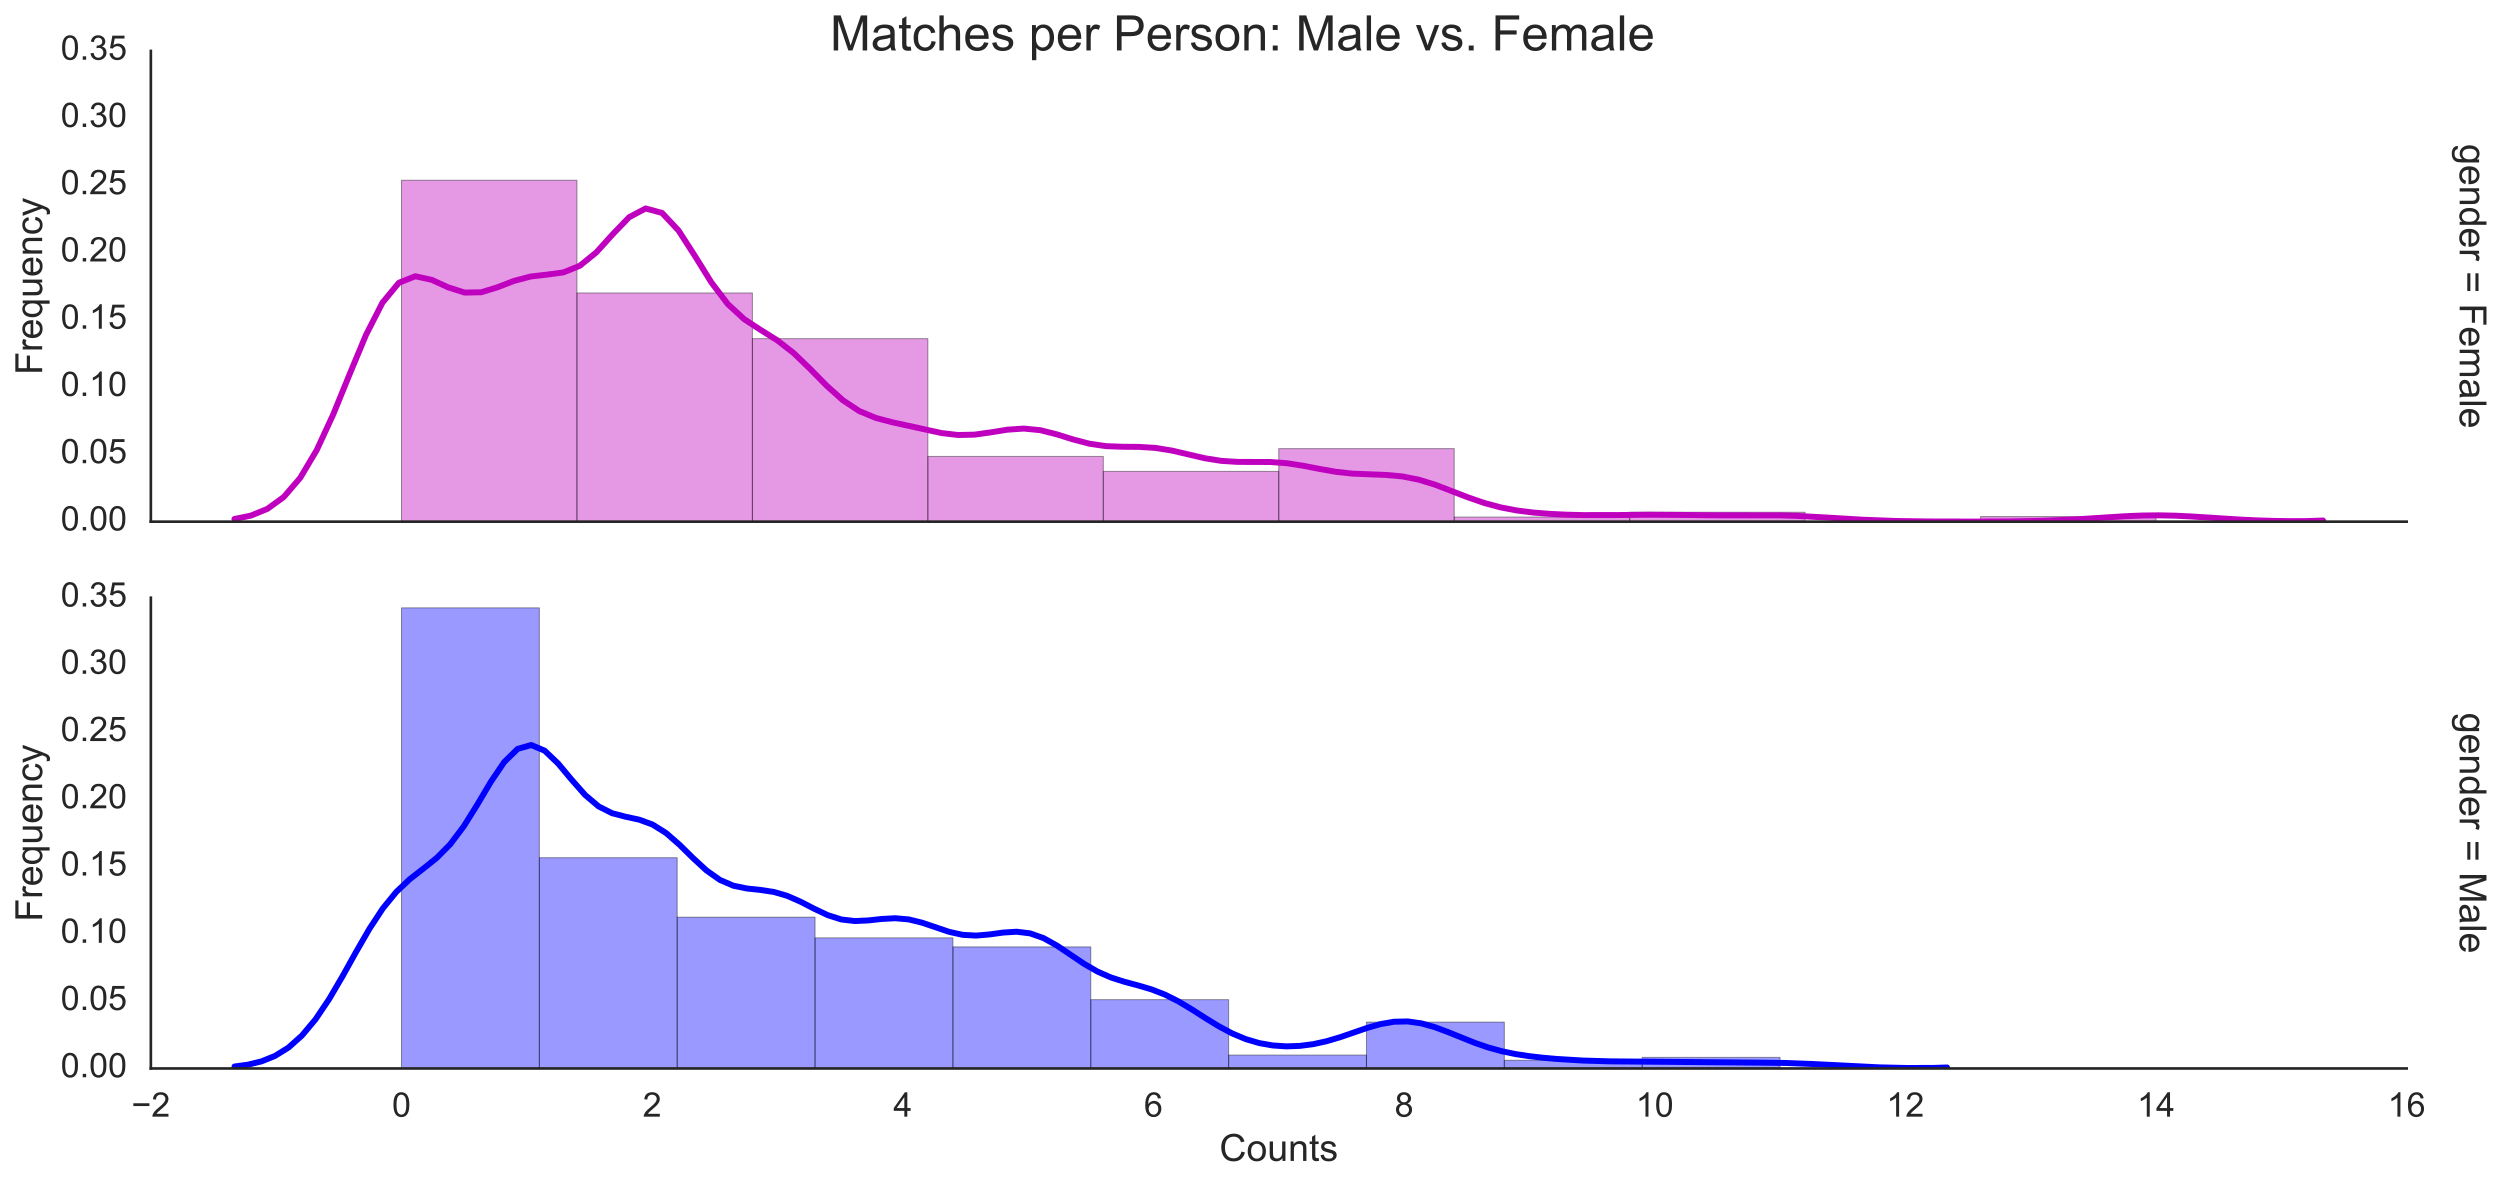 <?xml version="1.0" encoding="utf-8" standalone="no"?>
<!DOCTYPE svg PUBLIC "-//W3C//DTD SVG 1.1//EN"
  "http://www.w3.org/Graphics/SVG/1.1/DTD/svg11.dtd">
<!-- Created with matplotlib (http://matplotlib.org/) -->
<svg height="555pt" version="1.1" viewBox="0 0 1174 555" width="1174pt" xmlns="http://www.w3.org/2000/svg" xmlns:xlink="http://www.w3.org/1999/xlink">
 <defs>
  <style type="text/css">
*{stroke-linecap:butt;stroke-linejoin:round;stroke-miterlimit:100000;}
  </style>
 </defs>
 <g id="figure_1">
  <g id="patch_1">
   <path d="M 0 555.872 
L 1174.856 555.872 
L 1174.856 0 
L 0 0 
z
" style="fill:#ffffff;"/>
  </g>
  <g id="axes_1">
   <g id="patch_2">
    <path d="M 70.84 244.962 
L 1130.168 244.962 
L 1130.168 23.916 
L 70.84 23.916 
z
" style="fill:#ffffff;"/>
   </g>
   <g id="matplotlib.axis_1">
    <g id="xtick_1">
     <g id="line2d_1">
      <defs>
       <path d="M 0 0 
L 0 0 
" id="m8842cb2dd2" style="stroke:#262626;stroke-width:1.6;"/>
      </defs>
      <g>
       <use style="fill:#262626;stroke:#262626;stroke-width:1.6;" x="70.84" xlink:href="#m8842cb2dd2" y="244.962"/>
      </g>
     </g>
    </g>
    <g id="xtick_2">
     <g id="line2d_2">
      <g>
       <use style="fill:#262626;stroke:#262626;stroke-width:1.6;" x="188.543" xlink:href="#m8842cb2dd2" y="244.962"/>
      </g>
     </g>
    </g>
    <g id="xtick_3">
     <g id="line2d_3">
      <g>
       <use style="fill:#262626;stroke:#262626;stroke-width:1.6;" x="306.246" xlink:href="#m8842cb2dd2" y="244.962"/>
      </g>
     </g>
    </g>
    <g id="xtick_4">
     <g id="line2d_4">
      <g>
       <use style="fill:#262626;stroke:#262626;stroke-width:1.6;" x="423.949" xlink:href="#m8842cb2dd2" y="244.962"/>
      </g>
     </g>
    </g>
    <g id="xtick_5">
     <g id="line2d_5">
      <g>
       <use style="fill:#262626;stroke:#262626;stroke-width:1.6;" x="541.652" xlink:href="#m8842cb2dd2" y="244.962"/>
      </g>
     </g>
    </g>
    <g id="xtick_6">
     <g id="line2d_6">
      <g>
       <use style="fill:#262626;stroke:#262626;stroke-width:1.6;" x="659.355" xlink:href="#m8842cb2dd2" y="244.962"/>
      </g>
     </g>
    </g>
    <g id="xtick_7">
     <g id="line2d_7">
      <g>
       <use style="fill:#262626;stroke:#262626;stroke-width:1.6;" x="777.058" xlink:href="#m8842cb2dd2" y="244.962"/>
      </g>
     </g>
    </g>
    <g id="xtick_8">
     <g id="line2d_8">
      <g>
       <use style="fill:#262626;stroke:#262626;stroke-width:1.6;" x="894.761" xlink:href="#m8842cb2dd2" y="244.962"/>
      </g>
     </g>
    </g>
    <g id="xtick_9">
     <g id="line2d_9">
      <g>
       <use style="fill:#262626;stroke:#262626;stroke-width:1.6;" x="1012.464" xlink:href="#m8842cb2dd2" y="244.962"/>
      </g>
     </g>
    </g>
    <g id="xtick_10">
     <g id="line2d_10">
      <g>
       <use style="fill:#262626;stroke:#262626;stroke-width:1.6;" x="1130.168" xlink:href="#m8842cb2dd2" y="244.962"/>
      </g>
     </g>
    </g>
   </g>
   <g id="matplotlib.axis_2">
    <g id="ytick_1">
     <g id="line2d_11">
      <g>
       <use style="fill:#262626;stroke:#262626;stroke-width:1.6;" x="70.84" xlink:href="#m8842cb2dd2" y="244.962"/>
      </g>
     </g>
     <g id="text_1">
      <!-- 0.00 -->
      <defs>
       <path d="M 9.078 0 
L 9.078 10.016 
L 19.094 10.016 
L 19.094 0 
z
" id="ArialMT-2e"/>
       <path d="M 4.156 35.297 
Q 4.156 48 6.766 55.734 
Q 9.375 63.484 14.516 67.672 
Q 19.672 71.875 27.484 71.875 
Q 33.25 71.875 37.594 69.547 
Q 41.938 67.234 44.766 62.859 
Q 47.609 58.5 49.219 52.219 
Q 50.828 45.953 50.828 35.297 
Q 50.828 22.703 48.234 14.969 
Q 45.656 7.234 40.5 3 
Q 35.359 -1.219 27.484 -1.219 
Q 17.141 -1.219 11.234 6.203 
Q 4.156 15.141 4.156 35.297 
M 13.188 35.297 
Q 13.188 17.672 17.312 11.828 
Q 21.438 6 27.484 6 
Q 33.547 6 37.672 11.859 
Q 41.797 17.719 41.797 35.297 
Q 41.797 52.984 37.672 58.781 
Q 33.547 64.594 27.391 64.594 
Q 21.344 64.594 17.719 59.469 
Q 13.188 52.938 13.188 35.297 
" id="ArialMT-30"/>
      </defs>
      <g style="fill:#262626;" transform="translate(28.502 249.098)scale(0.16 -0.16)">
       <use xlink:href="#ArialMT-30"/>
       <use x="55.615" xlink:href="#ArialMT-2e"/>
       <use x="83.398" xlink:href="#ArialMT-30"/>
       <use x="139.014" xlink:href="#ArialMT-30"/>
      </g>
     </g>
    </g>
    <g id="ytick_2">
     <g id="line2d_12">
      <g>
       <use style="fill:#262626;stroke:#262626;stroke-width:1.6;" x="70.84" xlink:href="#m8842cb2dd2" y="213.384"/>
      </g>
     </g>
     <g id="text_2">
      <!-- 0.05 -->
      <defs>
       <path d="M 4.156 18.75 
L 13.375 19.531 
Q 14.406 12.797 18.141 9.391 
Q 21.875 6 27.156 6 
Q 33.5 6 37.891 10.781 
Q 42.281 15.578 42.281 23.484 
Q 42.281 31 38.062 35.344 
Q 33.844 39.703 27 39.703 
Q 22.75 39.703 19.328 37.766 
Q 15.922 35.844 13.969 32.766 
L 5.719 33.844 
L 12.641 70.609 
L 48.25 70.609 
L 48.25 62.203 
L 19.672 62.203 
L 15.828 42.969 
Q 22.266 47.469 29.344 47.469 
Q 38.719 47.469 45.156 40.969 
Q 51.609 34.469 51.609 24.266 
Q 51.609 14.547 45.953 7.469 
Q 39.062 -1.219 27.156 -1.219 
Q 17.391 -1.219 11.203 4.25 
Q 5.031 9.719 4.156 18.75 
" id="ArialMT-35"/>
      </defs>
      <g style="fill:#262626;" transform="translate(28.502 217.52)scale(0.16 -0.16)">
       <use xlink:href="#ArialMT-30"/>
       <use x="55.615" xlink:href="#ArialMT-2e"/>
       <use x="83.398" xlink:href="#ArialMT-30"/>
       <use x="139.014" xlink:href="#ArialMT-35"/>
      </g>
     </g>
    </g>
    <g id="ytick_3">
     <g id="line2d_13">
      <g>
       <use style="fill:#262626;stroke:#262626;stroke-width:1.6;" x="70.84" xlink:href="#m8842cb2dd2" y="181.806"/>
      </g>
     </g>
     <g id="text_3">
      <!-- 0.10 -->
      <defs>
       <path d="M 37.25 0 
L 28.469 0 
L 28.469 56 
Q 25.297 52.984 20.141 49.953 
Q 14.984 46.922 10.891 45.406 
L 10.891 53.906 
Q 18.266 57.375 23.781 62.297 
Q 29.297 67.234 31.594 71.875 
L 37.25 71.875 
z
" id="ArialMT-31"/>
      </defs>
      <g style="fill:#262626;" transform="translate(28.502 185.942)scale(0.16 -0.16)">
       <use xlink:href="#ArialMT-30"/>
       <use x="55.615" xlink:href="#ArialMT-2e"/>
       <use x="83.398" xlink:href="#ArialMT-31"/>
       <use x="139.014" xlink:href="#ArialMT-30"/>
      </g>
     </g>
    </g>
    <g id="ytick_4">
     <g id="line2d_14">
      <g>
       <use style="fill:#262626;stroke:#262626;stroke-width:1.6;" x="70.84" xlink:href="#m8842cb2dd2" y="150.228"/>
      </g>
     </g>
     <g id="text_4">
      <!-- 0.15 -->
      <g style="fill:#262626;" transform="translate(28.502 154.364)scale(0.16 -0.16)">
       <use xlink:href="#ArialMT-30"/>
       <use x="55.615" xlink:href="#ArialMT-2e"/>
       <use x="83.398" xlink:href="#ArialMT-31"/>
       <use x="139.014" xlink:href="#ArialMT-35"/>
      </g>
     </g>
    </g>
    <g id="ytick_5">
     <g id="line2d_15">
      <g>
       <use style="fill:#262626;stroke:#262626;stroke-width:1.6;" x="70.84" xlink:href="#m8842cb2dd2" y="118.65"/>
      </g>
     </g>
     <g id="text_5">
      <!-- 0.20 -->
      <defs>
       <path d="M 50.344 8.453 
L 50.344 0 
L 3.031 0 
Q 2.938 3.172 4.047 6.109 
Q 5.859 10.938 9.828 15.625 
Q 13.812 20.312 21.344 26.469 
Q 33.016 36.031 37.109 41.625 
Q 41.219 47.219 41.219 52.203 
Q 41.219 57.422 37.469 61 
Q 33.734 64.594 27.734 64.594 
Q 21.391 64.594 17.578 60.781 
Q 13.766 56.984 13.719 50.25 
L 4.688 51.172 
Q 5.609 61.281 11.656 66.578 
Q 17.719 71.875 27.938 71.875 
Q 38.234 71.875 44.234 66.156 
Q 50.25 60.453 50.25 52 
Q 50.25 47.703 48.484 43.547 
Q 46.734 39.406 42.656 34.812 
Q 38.578 30.219 29.109 22.219 
Q 21.188 15.578 18.938 13.203 
Q 16.703 10.844 15.234 8.453 
z
" id="ArialMT-32"/>
      </defs>
      <g style="fill:#262626;" transform="translate(28.502 122.786)scale(0.16 -0.16)">
       <use xlink:href="#ArialMT-30"/>
       <use x="55.615" xlink:href="#ArialMT-2e"/>
       <use x="83.398" xlink:href="#ArialMT-32"/>
       <use x="139.014" xlink:href="#ArialMT-30"/>
      </g>
     </g>
    </g>
    <g id="ytick_6">
     <g id="line2d_16">
      <g>
       <use style="fill:#262626;stroke:#262626;stroke-width:1.6;" x="70.84" xlink:href="#m8842cb2dd2" y="87.072"/>
      </g>
     </g>
     <g id="text_6">
      <!-- 0.25 -->
      <g style="fill:#262626;" transform="translate(28.502 91.208)scale(0.16 -0.16)">
       <use xlink:href="#ArialMT-30"/>
       <use x="55.615" xlink:href="#ArialMT-2e"/>
       <use x="83.398" xlink:href="#ArialMT-32"/>
       <use x="139.014" xlink:href="#ArialMT-35"/>
      </g>
     </g>
    </g>
    <g id="ytick_7">
     <g id="line2d_17">
      <g>
       <use style="fill:#262626;stroke:#262626;stroke-width:1.6;" x="70.84" xlink:href="#m8842cb2dd2" y="55.494"/>
      </g>
     </g>
     <g id="text_7">
      <!-- 0.30 -->
      <defs>
       <path d="M 4.203 18.891 
L 12.984 20.062 
Q 14.5 12.594 18.141 9.297 
Q 21.781 6 27 6 
Q 33.203 6 37.469 10.297 
Q 41.75 14.594 41.75 20.953 
Q 41.75 27 37.797 30.922 
Q 33.844 34.859 27.734 34.859 
Q 25.25 34.859 21.531 33.891 
L 22.516 41.609 
Q 23.391 41.5 23.922 41.5 
Q 29.547 41.5 34.031 44.422 
Q 38.531 47.359 38.531 53.469 
Q 38.531 58.297 35.25 61.469 
Q 31.984 64.656 26.812 64.656 
Q 21.688 64.656 18.266 61.422 
Q 14.844 58.203 13.875 51.766 
L 5.078 53.328 
Q 6.688 62.156 12.391 67.016 
Q 18.109 71.875 26.609 71.875 
Q 32.469 71.875 37.391 69.359 
Q 42.328 66.844 44.938 62.5 
Q 47.562 58.156 47.562 53.266 
Q 47.562 48.641 45.062 44.828 
Q 42.578 41.016 37.703 38.766 
Q 44.047 37.312 47.562 32.688 
Q 51.078 28.078 51.078 21.141 
Q 51.078 11.766 44.234 5.25 
Q 37.406 -1.266 26.953 -1.266 
Q 17.531 -1.266 11.297 4.344 
Q 5.078 9.969 4.203 18.891 
" id="ArialMT-33"/>
      </defs>
      <g style="fill:#262626;" transform="translate(28.502 59.63)scale(0.16 -0.16)">
       <use xlink:href="#ArialMT-30"/>
       <use x="55.615" xlink:href="#ArialMT-2e"/>
       <use x="83.398" xlink:href="#ArialMT-33"/>
       <use x="139.014" xlink:href="#ArialMT-30"/>
      </g>
     </g>
    </g>
    <g id="ytick_8">
     <g id="line2d_18">
      <g>
       <use style="fill:#262626;stroke:#262626;stroke-width:1.6;" x="70.84" xlink:href="#m8842cb2dd2" y="23.916"/>
      </g>
     </g>
     <g id="text_8">
      <!-- 0.35 -->
      <g style="fill:#262626;" transform="translate(28.502 28.052)scale(0.16 -0.16)">
       <use xlink:href="#ArialMT-30"/>
       <use x="55.615" xlink:href="#ArialMT-2e"/>
       <use x="83.398" xlink:href="#ArialMT-33"/>
       <use x="139.014" xlink:href="#ArialMT-35"/>
      </g>
     </g>
    </g>
    <g id="text_9">
     <!-- Frequency -->
     <defs>
      <path d="M 40.578 0 
L 40.578 7.625 
Q 34.516 -1.172 24.125 -1.172 
Q 19.531 -1.172 15.547 0.578 
Q 11.578 2.344 9.641 5 
Q 7.719 7.672 6.938 11.531 
Q 6.391 14.109 6.391 19.734 
L 6.391 51.859 
L 15.188 51.859 
L 15.188 23.094 
Q 15.188 16.219 15.719 13.812 
Q 16.547 10.359 19.234 8.375 
Q 21.922 6.391 25.875 6.391 
Q 29.828 6.391 33.297 8.422 
Q 36.766 10.453 38.203 13.938 
Q 39.656 17.438 39.656 24.078 
L 39.656 51.859 
L 48.438 51.859 
L 48.438 0 
z
" id="ArialMT-75"/>
      <path d="M 39.656 -19.875 
L 39.656 5.516 
Q 37.594 2.641 33.906 0.734 
Q 30.219 -1.172 26.078 -1.172 
Q 16.844 -1.172 10.172 6.203 
Q 3.516 13.578 3.516 26.422 
Q 3.516 34.234 6.219 40.422 
Q 8.938 46.625 14.078 49.828 
Q 19.234 53.031 25.391 53.031 
Q 35.016 53.031 40.531 44.922 
L 40.531 51.859 
L 48.438 51.859 
L 48.438 -19.875 
z
M 12.547 26.078 
Q 12.547 16.062 16.75 11.062 
Q 20.953 6.062 26.812 6.062 
Q 32.422 6.062 36.469 10.812 
Q 40.531 15.578 40.531 25.297 
Q 40.531 35.641 36.25 40.859 
Q 31.984 46.094 26.219 46.094 
Q 20.516 46.094 16.531 41.234 
Q 12.547 36.375 12.547 26.078 
" id="ArialMT-71"/>
      <path d="M 6.594 0 
L 6.594 51.859 
L 14.5 51.859 
L 14.5 44.484 
Q 20.219 53.031 31 53.031 
Q 35.688 53.031 39.625 51.344 
Q 43.562 49.656 45.516 46.922 
Q 47.469 44.188 48.25 40.438 
Q 48.734 37.984 48.734 31.891 
L 48.734 0 
L 39.938 0 
L 39.938 31.547 
Q 39.938 36.922 38.906 39.578 
Q 37.891 42.234 35.281 43.812 
Q 32.672 45.406 29.156 45.406 
Q 23.531 45.406 19.453 41.844 
Q 15.375 38.281 15.375 28.328 
L 15.375 0 
z
" id="ArialMT-6e"/>
      <path d="M 42.094 16.703 
L 51.172 15.578 
Q 49.031 7.625 43.219 3.219 
Q 37.406 -1.172 28.375 -1.172 
Q 17 -1.172 10.328 5.828 
Q 3.656 12.844 3.656 25.484 
Q 3.656 38.578 10.391 45.797 
Q 17.141 53.031 27.875 53.031 
Q 38.281 53.031 44.875 45.953 
Q 51.469 38.875 51.469 26.031 
Q 51.469 25.25 51.422 23.688 
L 12.75 23.688 
Q 13.234 15.141 17.578 10.594 
Q 21.922 6.062 28.422 6.062 
Q 33.25 6.062 36.672 8.594 
Q 40.094 11.141 42.094 16.703 
M 13.234 30.906 
L 42.188 30.906 
Q 41.609 37.453 38.875 40.719 
Q 34.672 45.797 27.984 45.797 
Q 21.922 45.797 17.797 41.75 
Q 13.672 37.703 13.234 30.906 
" id="ArialMT-65"/>
      <path d="M 6.203 -19.969 
L 5.219 -11.719 
Q 8.109 -12.5 10.25 -12.5 
Q 13.188 -12.5 14.938 -11.516 
Q 16.703 -10.547 17.828 -8.797 
Q 18.656 -7.469 20.516 -2.25 
Q 20.75 -1.516 21.297 -0.094 
L 1.609 51.859 
L 11.078 51.859 
L 21.875 21.828 
Q 23.969 16.109 25.641 9.812 
Q 27.156 15.875 29.25 21.625 
L 40.328 51.859 
L 49.125 51.859 
L 29.391 -0.875 
Q 26.219 -9.422 24.469 -12.641 
Q 22.125 -17 19.094 -19.016 
Q 16.062 -21.047 11.859 -21.047 
Q 9.328 -21.047 6.203 -19.969 
" id="ArialMT-79"/>
      <path d="M 8.203 0 
L 8.203 71.578 
L 56.5 71.578 
L 56.5 63.141 
L 17.672 63.141 
L 17.672 40.969 
L 51.266 40.969 
L 51.266 32.516 
L 17.672 32.516 
L 17.672 0 
z
" id="ArialMT-46"/>
      <path d="M 6.5 0 
L 6.5 51.859 
L 14.406 51.859 
L 14.406 44 
Q 17.438 49.516 20 51.266 
Q 22.562 53.031 25.641 53.031 
Q 30.078 53.031 34.672 50.203 
L 31.641 42.047 
Q 28.422 43.953 25.203 43.953 
Q 22.312 43.953 20.016 42.219 
Q 17.719 40.484 16.75 37.406 
Q 15.281 32.719 15.281 27.156 
L 15.281 0 
z
" id="ArialMT-72"/>
      <path d="M 40.438 19 
L 49.078 17.875 
Q 47.656 8.938 41.812 3.875 
Q 35.984 -1.172 27.484 -1.172 
Q 16.844 -1.172 10.375 5.781 
Q 3.906 12.75 3.906 25.734 
Q 3.906 34.125 6.688 40.422 
Q 9.469 46.734 15.156 49.875 
Q 20.844 53.031 27.547 53.031 
Q 35.984 53.031 41.359 48.75 
Q 46.734 44.484 48.25 36.625 
L 39.703 35.297 
Q 38.484 40.531 35.375 43.156 
Q 32.281 45.797 27.875 45.797 
Q 21.234 45.797 17.078 41.031 
Q 12.938 36.281 12.938 25.984 
Q 12.938 15.531 16.938 10.797 
Q 20.953 6.062 27.391 6.062 
Q 32.562 6.062 36.031 9.234 
Q 39.5 12.406 40.438 19 
" id="ArialMT-63"/>
     </defs>
     <g style="fill:#262626;" transform="translate(19.798 176.012)rotate(-90.0)scale(0.176 -0.176)">
      <use xlink:href="#ArialMT-46"/>
      <use x="61.084" xlink:href="#ArialMT-72"/>
      <use x="94.385" xlink:href="#ArialMT-65"/>
      <use x="150.0" xlink:href="#ArialMT-71"/>
      <use x="205.615" xlink:href="#ArialMT-75"/>
      <use x="261.23" xlink:href="#ArialMT-65"/>
      <use x="316.846" xlink:href="#ArialMT-6e"/>
      <use x="372.461" xlink:href="#ArialMT-63"/>
      <use x="422.461" xlink:href="#ArialMT-79"/>
     </g>
    </g>
   </g>
   <g id="patch_3">
    <path clip-path="url(#p5bc1818e13)" d="M 188.543 244.962 
L 270.935 244.962 
L 270.935 84.635 
L 188.543 84.635 
z
" style="fill:#bf00bf;opacity:0.4;stroke:#000000;stroke-linejoin:miter;stroke-width:0.48;"/>
   </g>
   <g id="patch_4">
    <path clip-path="url(#p5bc1818e13)" d="M 270.935 244.962 
L 353.327 244.962 
L 353.327 137.574 
L 270.935 137.574 
z
" style="fill:#bf00bf;opacity:0.4;stroke:#000000;stroke-linejoin:miter;stroke-width:0.48;"/>
   </g>
   <g id="patch_5">
    <path clip-path="url(#p5bc1818e13)" d="M 353.327 244.962 
L 435.719 244.962 
L 435.719 159.03 
L 353.327 159.03 
z
" style="fill:#bf00bf;opacity:0.4;stroke:#000000;stroke-linejoin:miter;stroke-width:0.48;"/>
   </g>
   <g id="patch_6">
    <path clip-path="url(#p5bc1818e13)" d="M 435.719 244.962 
L 518.111 244.962 
L 518.111 214.341 
L 435.719 214.341 
z
" style="fill:#bf00bf;opacity:0.4;stroke:#000000;stroke-linejoin:miter;stroke-width:0.48;"/>
   </g>
   <g id="patch_7">
    <path clip-path="url(#p5bc1818e13)" d="M 518.111 244.962 
L 600.504 244.962 
L 600.504 221.35 
L 518.111 221.35 
z
" style="fill:#bf00bf;opacity:0.4;stroke:#000000;stroke-linejoin:miter;stroke-width:0.48;"/>
   </g>
   <g id="patch_8">
    <path clip-path="url(#p5bc1818e13)" d="M 600.504 244.962 
L 682.896 244.962 
L 682.896 210.676 
L 600.504 210.676 
z
" style="fill:#bf00bf;opacity:0.4;stroke:#000000;stroke-linejoin:miter;stroke-width:0.48;"/>
   </g>
   <g id="patch_9">
    <path clip-path="url(#p5bc1818e13)" d="M 682.896 244.962 
L 765.288 244.962 
L 765.288 242.806 
L 682.896 242.806 
z
" style="fill:#bf00bf;opacity:0.4;stroke:#000000;stroke-linejoin:miter;stroke-width:0.48;"/>
   </g>
   <g id="patch_10">
    <path clip-path="url(#p5bc1818e13)" d="M 765.288 244.962 
L 847.68 244.962 
L 847.68 240.541 
L 765.288 240.541 
z
" style="fill:#bf00bf;opacity:0.4;stroke:#000000;stroke-linejoin:miter;stroke-width:0.48;"/>
   </g>
   <g id="patch_11">
    <path clip-path="url(#p5bc1818e13)" d="M 847.68 244.962 
L 930.072 244.962 
L 930.072 244.962 
L 847.68 244.962 
z
" style="fill:#bf00bf;opacity:0.4;stroke:#000000;stroke-linejoin:miter;stroke-width:0.48;"/>
   </g>
   <g id="patch_12">
    <path clip-path="url(#p5bc1818e13)" d="M 930.072 244.962 
L 1012.464 244.962 
L 1012.464 242.59 
L 930.072 242.59 
z
" style="fill:#bf00bf;opacity:0.4;stroke:#000000;stroke-linejoin:miter;stroke-width:0.48;"/>
   </g>
   <g id="line2d_19">
    <path clip-path="url(#p5bc1818e13)" d="M 110.097 243.718 
L 117.82 242.126 
L 125.543 238.983 
L 133.266 233.384 
L 140.989 224.39 
L 148.712 211.411 
L 156.435 194.717 
L 164.158 175.791 
L 171.881 157.251 
L 179.604 142.141 
L 187.327 132.782 
L 195.05 129.724 
L 202.773 131.425 
L 210.496 134.951 
L 218.218 137.399 
L 225.941 137.252 
L 233.664 134.881 
L 241.387 131.91 
L 249.11 129.864 
L 256.833 128.97 
L 264.556 127.928 
L 272.279 124.809 
L 280.002 118.545 
L 287.725 110.016 
L 295.448 102 
L 303.171 97.902 
L 310.894 99.994 
L 318.617 108.209 
L 326.339 120.205 
L 334.062 132.627 
L 341.785 142.811 
L 349.508 149.921 
L 357.231 154.957 
L 364.954 159.771 
L 372.677 165.787 
L 380.4 173.204 
L 388.123 181.062 
L 395.846 187.988 
L 403.569 193.063 
L 411.292 196.265 
L 419.015 198.297 
L 442.183 203.366 
L 449.906 204.277 
L 457.629 204.106 
L 465.352 203.027 
L 473.075 201.775 
L 480.798 201.254 
L 488.521 202.019 
L 496.244 203.958 
L 503.967 206.369 
L 511.69 208.392 
L 519.413 209.507 
L 527.136 209.802 
L 534.859 209.859 
L 542.582 210.345 
L 550.304 211.588 
L 565.75 215.186 
L 573.473 216.421 
L 581.196 216.903 
L 596.642 216.961 
L 604.365 217.539 
L 612.088 218.734 
L 619.811 220.245 
L 627.534 221.589 
L 635.257 222.424 
L 650.703 223.029 
L 658.425 223.719 
L 666.148 225.229 
L 673.871 227.599 
L 689.317 233.542 
L 697.04 236.207 
L 704.763 238.283 
L 712.486 239.744 
L 720.209 240.707 
L 727.932 241.32 
L 735.655 241.693 
L 743.378 241.885 
L 758.824 241.869 
L 774.269 241.71 
L 789.715 241.813 
L 805.161 241.993 
L 836.053 242.021 
L 843.776 242.258 
L 859.222 243.118 
L 874.668 244.054 
L 890.113 244.644 
L 905.559 244.882 
L 928.728 244.938 
L 944.174 244.859 
L 959.62 244.567 
L 975.066 243.883 
L 998.234 242.404 
L 1005.957 242.089 
L 1013.68 242.002 
L 1021.403 242.164 
L 1029.126 242.536 
L 1052.295 244.018 
L 1060.018 244.378 
L 1067.741 244.618 
L 1075.464 244.734 
L 1083.187 244.703 
L 1090.91 244.437 
L 1090.91 244.437 
" style="fill:none;stroke:#bf00bf;stroke-linecap:round;stroke-width:2.8;"/>
   </g>
   <g id="patch_13">
    <path d="M 70.84 244.962 
L 70.84 23.916 
" style="fill:none;stroke:#262626;stroke-linecap:square;stroke-linejoin:miter;stroke-width:1.25;"/>
   </g>
   <g id="patch_14">
    <path d="M 70.84 244.962 
L 1130.168 244.962 
" style="fill:none;stroke:#262626;stroke-linecap:square;stroke-linejoin:miter;stroke-width:1.25;"/>
   </g>
   <g id="text_10">
    <g id="patch_15">
     <path d="M 1147.658 63.974 
L 1147.658 204.904 
L 1171.352 204.904 
L 1171.352 63.974 
z
" style="fill:#ffffff;stroke:#ffffff;stroke-linejoin:miter;stroke-width:0.48;"/>
    </g>
    <!-- gender = Female -->
    <defs>
     <path d="M 6.391 0 
L 6.391 71.578 
L 15.188 71.578 
L 15.188 0 
z
" id="ArialMT-6c"/>
     <path d="M 40.438 6.391 
Q 35.547 2.25 31.031 0.531 
Q 26.516 -1.172 21.344 -1.172 
Q 12.797 -1.172 8.203 3 
Q 3.609 7.172 3.609 13.672 
Q 3.609 17.484 5.344 20.625 
Q 7.078 23.781 9.891 25.688 
Q 12.703 27.594 16.219 28.562 
Q 18.797 29.25 24.031 29.891 
Q 34.672 31.156 39.703 32.906 
Q 39.75 34.719 39.75 35.203 
Q 39.75 40.578 37.25 42.781 
Q 33.891 45.75 27.25 45.75 
Q 21.047 45.75 18.094 43.578 
Q 15.141 41.406 13.719 35.891 
L 5.125 37.062 
Q 6.297 42.578 8.984 45.969 
Q 11.672 49.359 16.75 51.188 
Q 21.828 53.031 28.516 53.031 
Q 35.156 53.031 39.297 51.469 
Q 43.453 49.906 45.406 47.531 
Q 47.359 45.172 48.141 41.547 
Q 48.578 39.312 48.578 33.453 
L 48.578 21.734 
Q 48.578 9.469 49.141 6.219 
Q 49.703 2.984 51.375 0 
L 42.188 0 
Q 40.828 2.734 40.438 6.391 
M 39.703 26.031 
Q 34.906 24.078 25.344 22.703 
Q 19.922 21.922 17.672 20.938 
Q 15.438 19.969 14.203 18.094 
Q 12.984 16.219 12.984 13.922 
Q 12.984 10.406 15.641 8.062 
Q 18.312 5.719 23.438 5.719 
Q 28.516 5.719 32.469 7.938 
Q 36.422 10.156 38.281 14.016 
Q 39.703 17 39.703 22.797 
z
" id="ArialMT-61"/>
     <path id="ArialMT-20"/>
     <path d="M 40.234 0 
L 40.234 6.547 
Q 35.297 -1.172 25.734 -1.172 
Q 19.531 -1.172 14.328 2.25 
Q 9.125 5.672 6.266 11.797 
Q 3.422 17.922 3.422 25.875 
Q 3.422 33.641 6 39.969 
Q 8.594 46.297 13.766 49.656 
Q 18.953 53.031 25.344 53.031 
Q 30.031 53.031 33.688 51.047 
Q 37.359 49.078 39.656 45.906 
L 39.656 71.578 
L 48.391 71.578 
L 48.391 0 
z
M 12.453 25.875 
Q 12.453 15.922 16.641 10.984 
Q 20.844 6.062 26.562 6.062 
Q 32.328 6.062 36.344 10.766 
Q 40.375 15.484 40.375 25.141 
Q 40.375 35.797 36.266 40.766 
Q 32.172 45.75 26.172 45.75 
Q 20.312 45.75 16.375 40.969 
Q 12.453 36.188 12.453 25.875 
" id="ArialMT-64"/>
     <path d="M 6.594 0 
L 6.594 51.859 
L 14.453 51.859 
L 14.453 44.578 
Q 16.891 48.391 20.938 50.703 
Q 25 53.031 30.172 53.031 
Q 35.938 53.031 39.625 50.641 
Q 43.312 48.25 44.828 43.953 
Q 50.984 53.031 60.844 53.031 
Q 68.562 53.031 72.703 48.75 
Q 76.859 44.484 76.859 35.594 
L 76.859 0 
L 68.109 0 
L 68.109 32.672 
Q 68.109 37.938 67.25 40.25 
Q 66.406 42.578 64.156 43.984 
Q 61.922 45.406 58.891 45.406 
Q 53.422 45.406 49.797 41.766 
Q 46.188 38.141 46.188 30.125 
L 46.188 0 
L 37.406 0 
L 37.406 33.688 
Q 37.406 39.547 35.25 42.469 
Q 33.109 45.406 28.219 45.406 
Q 24.516 45.406 21.359 43.453 
Q 18.219 41.5 16.797 37.734 
Q 15.375 33.984 15.375 26.906 
L 15.375 0 
z
" id="ArialMT-6d"/>
     <path d="M 4.984 -4.297 
L 13.531 -5.562 
Q 14.062 -9.516 16.5 -11.328 
Q 19.781 -13.766 25.438 -13.766 
Q 31.547 -13.766 34.859 -11.328 
Q 38.188 -8.891 39.359 -4.5 
Q 40.047 -1.812 39.984 6.781 
Q 34.234 0 25.641 0 
Q 14.938 0 9.078 7.719 
Q 3.219 15.438 3.219 26.219 
Q 3.219 33.641 5.906 39.906 
Q 8.594 46.188 13.688 49.609 
Q 18.797 53.031 25.688 53.031 
Q 34.859 53.031 40.828 45.609 
L 40.828 51.859 
L 48.922 51.859 
L 48.922 7.031 
Q 48.922 -5.078 46.453 -10.125 
Q 44 -15.188 38.641 -18.109 
Q 33.297 -21.047 25.484 -21.047 
Q 16.219 -21.047 10.5 -16.875 
Q 4.781 -12.703 4.984 -4.297 
M 12.25 26.859 
Q 12.25 16.656 16.297 11.969 
Q 20.359 7.281 26.469 7.281 
Q 32.516 7.281 36.609 11.938 
Q 40.719 16.609 40.719 26.562 
Q 40.719 36.078 36.5 40.906 
Q 32.281 45.75 26.312 45.75 
Q 20.453 45.75 16.344 40.984 
Q 12.25 36.234 12.25 26.859 
" id="ArialMT-67"/>
     <path d="M 52.828 42.094 
L 5.562 42.094 
L 5.562 50.297 
L 52.828 50.297 
z
M 52.828 20.359 
L 5.562 20.359 
L 5.562 28.562 
L 52.828 28.562 
z
" id="ArialMT-3d"/>
    </defs>
    <g style="fill:#262626;" transform="translate(1155.058 67.67)rotate(-270.0)scale(0.176 -0.176)">
     <use xlink:href="#ArialMT-67"/>
     <use x="55.615" xlink:href="#ArialMT-65"/>
     <use x="111.23" xlink:href="#ArialMT-6e"/>
     <use x="166.846" xlink:href="#ArialMT-64"/>
     <use x="222.461" xlink:href="#ArialMT-65"/>
     <use x="278.076" xlink:href="#ArialMT-72"/>
     <use x="311.377" xlink:href="#ArialMT-20"/>
     <use x="339.16" xlink:href="#ArialMT-3d"/>
     <use x="397.559" xlink:href="#ArialMT-20"/>
     <use x="425.342" xlink:href="#ArialMT-46"/>
     <use x="486.426" xlink:href="#ArialMT-65"/>
     <use x="542.041" xlink:href="#ArialMT-6d"/>
     <use x="625.342" xlink:href="#ArialMT-61"/>
     <use x="680.957" xlink:href="#ArialMT-6c"/>
     <use x="703.174" xlink:href="#ArialMT-65"/>
    </g>
   </g>
  </g>
  <g id="axes_2">
   <g id="patch_16">
    <path d="M 70.84 501.744 
L 1130.168 501.744 
L 1130.168 280.698 
L 70.84 280.698 
z
" style="fill:#ffffff;"/>
   </g>
   <g id="matplotlib.axis_3">
    <g id="xtick_11">
     <g id="line2d_20">
      <g>
       <use style="fill:#262626;stroke:#262626;stroke-width:1.6;" x="70.84" xlink:href="#m8842cb2dd2" y="501.744"/>
      </g>
     </g>
     <g id="text_11">
      <!-- −2 -->
      <defs>
       <path d="M 52.828 31.203 
L 5.562 31.203 
L 5.562 39.406 
L 52.828 39.406 
z
" id="ArialMT-2212"/>
      </defs>
      <g style="fill:#262626;" transform="translate(61.718 524.396)scale(0.16 -0.16)">
       <use xlink:href="#ArialMT-2212"/>
       <use x="58.398" xlink:href="#ArialMT-32"/>
      </g>
     </g>
    </g>
    <g id="xtick_12">
     <g id="line2d_21">
      <g>
       <use style="fill:#262626;stroke:#262626;stroke-width:1.6;" x="188.543" xlink:href="#m8842cb2dd2" y="501.744"/>
      </g>
     </g>
     <g id="text_12">
      <!-- 0 -->
      <g style="fill:#262626;" transform="translate(184.094 524.396)scale(0.16 -0.16)">
       <use xlink:href="#ArialMT-30"/>
      </g>
     </g>
    </g>
    <g id="xtick_13">
     <g id="line2d_22">
      <g>
       <use style="fill:#262626;stroke:#262626;stroke-width:1.6;" x="306.246" xlink:href="#m8842cb2dd2" y="501.744"/>
      </g>
     </g>
     <g id="text_13">
      <!-- 2 -->
      <g style="fill:#262626;" transform="translate(301.797 524.396)scale(0.16 -0.16)">
       <use xlink:href="#ArialMT-32"/>
      </g>
     </g>
    </g>
    <g id="xtick_14">
     <g id="line2d_23">
      <g>
       <use style="fill:#262626;stroke:#262626;stroke-width:1.6;" x="423.949" xlink:href="#m8842cb2dd2" y="501.744"/>
      </g>
     </g>
     <g id="text_14">
      <!-- 4 -->
      <defs>
       <path d="M 32.328 0 
L 32.328 17.141 
L 1.266 17.141 
L 1.266 25.203 
L 33.938 71.578 
L 41.109 71.578 
L 41.109 25.203 
L 50.781 25.203 
L 50.781 17.141 
L 41.109 17.141 
L 41.109 0 
z
M 32.328 25.203 
L 32.328 57.469 
L 9.906 25.203 
z
" id="ArialMT-34"/>
      </defs>
      <g style="fill:#262626;" transform="translate(419.5 524.396)scale(0.16 -0.16)">
       <use xlink:href="#ArialMT-34"/>
      </g>
     </g>
    </g>
    <g id="xtick_15">
     <g id="line2d_24">
      <g>
       <use style="fill:#262626;stroke:#262626;stroke-width:1.6;" x="541.652" xlink:href="#m8842cb2dd2" y="501.744"/>
      </g>
     </g>
     <g id="text_15">
      <!-- 6 -->
      <defs>
       <path d="M 49.75 54.047 
L 41.016 53.375 
Q 39.844 58.547 37.703 60.891 
Q 34.125 64.656 28.906 64.656 
Q 24.703 64.656 21.531 62.312 
Q 17.391 59.281 14.984 53.469 
Q 12.594 47.656 12.5 36.922 
Q 15.672 41.75 20.266 44.094 
Q 24.859 46.438 29.891 46.438 
Q 38.672 46.438 44.844 39.969 
Q 51.031 33.5 51.031 23.25 
Q 51.031 16.5 48.125 10.719 
Q 45.219 4.938 40.141 1.859 
Q 35.062 -1.219 28.609 -1.219 
Q 17.625 -1.219 10.688 6.859 
Q 3.766 14.938 3.766 33.5 
Q 3.766 54.25 11.422 63.672 
Q 18.109 71.875 29.438 71.875 
Q 37.891 71.875 43.281 67.141 
Q 48.688 62.406 49.75 54.047 
M 13.875 23.188 
Q 13.875 18.656 15.797 14.5 
Q 17.719 10.359 21.188 8.172 
Q 24.656 6 28.469 6 
Q 34.031 6 38.031 10.484 
Q 42.047 14.984 42.047 22.703 
Q 42.047 30.125 38.078 34.391 
Q 34.125 38.672 28.125 38.672 
Q 22.172 38.672 18.016 34.391 
Q 13.875 30.125 13.875 23.188 
" id="ArialMT-36"/>
      </defs>
      <g style="fill:#262626;" transform="translate(537.203 524.396)scale(0.16 -0.16)">
       <use xlink:href="#ArialMT-36"/>
      </g>
     </g>
    </g>
    <g id="xtick_16">
     <g id="line2d_25">
      <g>
       <use style="fill:#262626;stroke:#262626;stroke-width:1.6;" x="659.355" xlink:href="#m8842cb2dd2" y="501.744"/>
      </g>
     </g>
     <g id="text_16">
      <!-- 8 -->
      <defs>
       <path d="M 17.672 38.812 
Q 12.203 40.828 9.562 44.531 
Q 6.938 48.25 6.938 53.422 
Q 6.938 61.234 12.547 66.547 
Q 18.172 71.875 27.484 71.875 
Q 36.859 71.875 42.578 66.422 
Q 48.297 60.984 48.297 53.172 
Q 48.297 48.188 45.672 44.5 
Q 43.062 40.828 37.75 38.812 
Q 44.344 36.672 47.781 31.875 
Q 51.219 27.094 51.219 20.453 
Q 51.219 11.281 44.719 5.031 
Q 38.234 -1.219 27.641 -1.219 
Q 17.047 -1.219 10.547 5.047 
Q 4.047 11.328 4.047 20.703 
Q 4.047 27.688 7.594 32.391 
Q 11.141 37.109 17.672 38.812 
M 15.922 53.719 
Q 15.922 48.641 19.188 45.406 
Q 22.469 42.188 27.688 42.188 
Q 32.766 42.188 36.016 45.375 
Q 39.266 48.578 39.266 53.219 
Q 39.266 58.062 35.906 61.359 
Q 32.562 64.656 27.594 64.656 
Q 22.562 64.656 19.234 61.422 
Q 15.922 58.203 15.922 53.719 
M 13.094 20.656 
Q 13.094 16.891 14.875 13.375 
Q 16.656 9.859 20.172 7.922 
Q 23.688 6 27.734 6 
Q 34.031 6 38.125 10.047 
Q 42.234 14.109 42.234 20.359 
Q 42.234 26.703 38.016 30.859 
Q 33.797 35.016 27.438 35.016 
Q 21.234 35.016 17.156 30.906 
Q 13.094 26.812 13.094 20.656 
" id="ArialMT-38"/>
      </defs>
      <g style="fill:#262626;" transform="translate(654.906 524.396)scale(0.16 -0.16)">
       <use xlink:href="#ArialMT-38"/>
      </g>
     </g>
    </g>
    <g id="xtick_17">
     <g id="line2d_26">
      <g>
       <use style="fill:#262626;stroke:#262626;stroke-width:1.6;" x="777.058" xlink:href="#m8842cb2dd2" y="501.744"/>
      </g>
     </g>
     <g id="text_17">
      <!-- 10 -->
      <g style="fill:#262626;" transform="translate(768.161 524.396)scale(0.16 -0.16)">
       <use xlink:href="#ArialMT-31"/>
       <use x="55.615" xlink:href="#ArialMT-30"/>
      </g>
     </g>
    </g>
    <g id="xtick_18">
     <g id="line2d_27">
      <g>
       <use style="fill:#262626;stroke:#262626;stroke-width:1.6;" x="894.761" xlink:href="#m8842cb2dd2" y="501.744"/>
      </g>
     </g>
     <g id="text_18">
      <!-- 12 -->
      <g style="fill:#262626;" transform="translate(885.864 524.396)scale(0.16 -0.16)">
       <use xlink:href="#ArialMT-31"/>
       <use x="55.615" xlink:href="#ArialMT-32"/>
      </g>
     </g>
    </g>
    <g id="xtick_19">
     <g id="line2d_28">
      <g>
       <use style="fill:#262626;stroke:#262626;stroke-width:1.6;" x="1012.464" xlink:href="#m8842cb2dd2" y="501.744"/>
      </g>
     </g>
     <g id="text_19">
      <!-- 14 -->
      <g style="fill:#262626;" transform="translate(1003.567 524.396)scale(0.16 -0.16)">
       <use xlink:href="#ArialMT-31"/>
       <use x="55.615" xlink:href="#ArialMT-34"/>
      </g>
     </g>
    </g>
    <g id="xtick_20">
     <g id="line2d_29">
      <g>
       <use style="fill:#262626;stroke:#262626;stroke-width:1.6;" x="1130.168" xlink:href="#m8842cb2dd2" y="501.744"/>
      </g>
     </g>
     <g id="text_20">
      <!-- 16 -->
      <g style="fill:#262626;" transform="translate(1121.27 524.396)scale(0.16 -0.16)">
       <use xlink:href="#ArialMT-31"/>
       <use x="55.615" xlink:href="#ArialMT-36"/>
      </g>
     </g>
    </g>
    <g id="text_21">
     <!-- Counts -->
     <defs>
      <path d="M 3.328 25.922 
Q 3.328 40.328 11.328 47.266 
Q 18.016 53.031 27.641 53.031 
Q 38.328 53.031 45.109 46.016 
Q 51.906 39.016 51.906 26.656 
Q 51.906 16.656 48.906 10.906 
Q 45.906 5.172 40.156 2 
Q 34.422 -1.172 27.641 -1.172 
Q 16.75 -1.172 10.031 5.812 
Q 3.328 12.797 3.328 25.922 
M 12.359 25.922 
Q 12.359 15.969 16.703 11.016 
Q 21.047 6.062 27.641 6.062 
Q 34.188 6.062 38.531 11.031 
Q 42.875 16.016 42.875 26.219 
Q 42.875 35.844 38.5 40.797 
Q 34.125 45.75 27.641 45.75 
Q 21.047 45.75 16.703 40.812 
Q 12.359 35.891 12.359 25.922 
" id="ArialMT-6f"/>
      <path d="M 25.781 7.859 
L 27.047 0.094 
Q 23.344 -0.688 20.406 -0.688 
Q 15.625 -0.688 12.984 0.828 
Q 10.359 2.344 9.281 4.812 
Q 8.203 7.281 8.203 15.188 
L 8.203 45.016 
L 1.766 45.016 
L 1.766 51.859 
L 8.203 51.859 
L 8.203 64.703 
L 16.938 69.969 
L 16.938 51.859 
L 25.781 51.859 
L 25.781 45.016 
L 16.938 45.016 
L 16.938 14.703 
Q 16.938 10.938 17.406 9.859 
Q 17.875 8.797 18.922 8.156 
Q 19.969 7.516 21.922 7.516 
Q 23.391 7.516 25.781 7.859 
" id="ArialMT-74"/>
      <path d="M 58.797 25.094 
L 68.266 22.703 
Q 65.281 11.031 57.547 4.906 
Q 49.812 -1.219 38.625 -1.219 
Q 27.047 -1.219 19.797 3.484 
Q 12.547 8.203 8.766 17.141 
Q 4.984 26.078 4.984 36.328 
Q 4.984 47.516 9.25 55.828 
Q 13.531 64.156 21.406 68.469 
Q 29.297 72.797 38.766 72.797 
Q 49.516 72.797 56.828 67.328 
Q 64.156 61.859 67.047 51.953 
L 57.719 49.75 
Q 55.219 57.562 50.484 61.125 
Q 45.75 64.703 38.578 64.703 
Q 30.328 64.703 24.781 60.734 
Q 19.234 56.781 16.984 50.109 
Q 14.75 43.453 14.75 36.375 
Q 14.75 27.25 17.406 20.438 
Q 20.062 13.625 25.672 10.25 
Q 31.297 6.891 37.844 6.891 
Q 45.797 6.891 51.312 11.469 
Q 56.844 16.062 58.797 25.094 
" id="ArialMT-43"/>
      <path d="M 3.078 15.484 
L 11.766 16.844 
Q 12.5 11.625 15.844 8.844 
Q 19.188 6.062 25.203 6.062 
Q 31.25 6.062 34.172 8.516 
Q 37.109 10.984 37.109 14.312 
Q 37.109 17.281 34.516 19 
Q 32.719 20.172 25.531 21.969 
Q 15.875 24.422 12.141 26.203 
Q 8.406 27.984 6.469 31.125 
Q 4.547 34.281 4.547 38.094 
Q 4.547 41.547 6.125 44.5 
Q 7.719 47.469 10.453 49.422 
Q 12.5 50.922 16.031 51.969 
Q 19.578 53.031 23.641 53.031 
Q 29.734 53.031 34.344 51.266 
Q 38.969 49.516 41.156 46.5 
Q 43.359 43.5 44.188 38.484 
L 35.594 37.312 
Q 35.016 41.312 32.203 43.547 
Q 29.391 45.797 24.266 45.797 
Q 18.219 45.797 15.625 43.797 
Q 13.031 41.797 13.031 39.109 
Q 13.031 37.406 14.109 36.031 
Q 15.188 34.625 17.484 33.688 
Q 18.797 33.203 25.25 31.453 
Q 34.578 28.953 38.25 27.359 
Q 41.938 25.781 44.031 22.75 
Q 46.141 19.734 46.141 15.234 
Q 46.141 10.844 43.578 6.953 
Q 41.016 3.078 36.172 0.953 
Q 31.344 -1.172 25.25 -1.172 
Q 15.141 -1.172 9.844 3.031 
Q 4.547 7.234 3.078 15.484 
" id="ArialMT-73"/>
     </defs>
     <g style="fill:#262626;" transform="translate(572.623 545.174)scale(0.176 -0.176)">
      <use xlink:href="#ArialMT-43"/>
      <use x="72.217" xlink:href="#ArialMT-6f"/>
      <use x="127.832" xlink:href="#ArialMT-75"/>
      <use x="183.447" xlink:href="#ArialMT-6e"/>
      <use x="239.062" xlink:href="#ArialMT-74"/>
      <use x="266.846" xlink:href="#ArialMT-73"/>
     </g>
    </g>
   </g>
   <g id="matplotlib.axis_4">
    <g id="ytick_9">
     <g id="line2d_30">
      <g>
       <use style="fill:#262626;stroke:#262626;stroke-width:1.6;" x="70.84" xlink:href="#m8842cb2dd2" y="501.744"/>
      </g>
     </g>
     <g id="text_22">
      <!-- 0.00 -->
      <g style="fill:#262626;" transform="translate(28.502 505.88)scale(0.16 -0.16)">
       <use xlink:href="#ArialMT-30"/>
       <use x="55.615" xlink:href="#ArialMT-2e"/>
       <use x="83.398" xlink:href="#ArialMT-30"/>
       <use x="139.014" xlink:href="#ArialMT-30"/>
      </g>
     </g>
    </g>
    <g id="ytick_10">
     <g id="line2d_31">
      <g>
       <use style="fill:#262626;stroke:#262626;stroke-width:1.6;" x="70.84" xlink:href="#m8842cb2dd2" y="470.166"/>
      </g>
     </g>
     <g id="text_23">
      <!-- 0.05 -->
      <g style="fill:#262626;" transform="translate(28.502 474.302)scale(0.16 -0.16)">
       <use xlink:href="#ArialMT-30"/>
       <use x="55.615" xlink:href="#ArialMT-2e"/>
       <use x="83.398" xlink:href="#ArialMT-30"/>
       <use x="139.014" xlink:href="#ArialMT-35"/>
      </g>
     </g>
    </g>
    <g id="ytick_11">
     <g id="line2d_32">
      <g>
       <use style="fill:#262626;stroke:#262626;stroke-width:1.6;" x="70.84" xlink:href="#m8842cb2dd2" y="438.588"/>
      </g>
     </g>
     <g id="text_24">
      <!-- 0.10 -->
      <g style="fill:#262626;" transform="translate(28.502 442.724)scale(0.16 -0.16)">
       <use xlink:href="#ArialMT-30"/>
       <use x="55.615" xlink:href="#ArialMT-2e"/>
       <use x="83.398" xlink:href="#ArialMT-31"/>
       <use x="139.014" xlink:href="#ArialMT-30"/>
      </g>
     </g>
    </g>
    <g id="ytick_12">
     <g id="line2d_33">
      <g>
       <use style="fill:#262626;stroke:#262626;stroke-width:1.6;" x="70.84" xlink:href="#m8842cb2dd2" y="407.01"/>
      </g>
     </g>
     <g id="text_25">
      <!-- 0.15 -->
      <g style="fill:#262626;" transform="translate(28.502 411.146)scale(0.16 -0.16)">
       <use xlink:href="#ArialMT-30"/>
       <use x="55.615" xlink:href="#ArialMT-2e"/>
       <use x="83.398" xlink:href="#ArialMT-31"/>
       <use x="139.014" xlink:href="#ArialMT-35"/>
      </g>
     </g>
    </g>
    <g id="ytick_13">
     <g id="line2d_34">
      <g>
       <use style="fill:#262626;stroke:#262626;stroke-width:1.6;" x="70.84" xlink:href="#m8842cb2dd2" y="375.432"/>
      </g>
     </g>
     <g id="text_26">
      <!-- 0.20 -->
      <g style="fill:#262626;" transform="translate(28.502 379.568)scale(0.16 -0.16)">
       <use xlink:href="#ArialMT-30"/>
       <use x="55.615" xlink:href="#ArialMT-2e"/>
       <use x="83.398" xlink:href="#ArialMT-32"/>
       <use x="139.014" xlink:href="#ArialMT-30"/>
      </g>
     </g>
    </g>
    <g id="ytick_14">
     <g id="line2d_35">
      <g>
       <use style="fill:#262626;stroke:#262626;stroke-width:1.6;" x="70.84" xlink:href="#m8842cb2dd2" y="343.854"/>
      </g>
     </g>
     <g id="text_27">
      <!-- 0.25 -->
      <g style="fill:#262626;" transform="translate(28.502 347.99)scale(0.16 -0.16)">
       <use xlink:href="#ArialMT-30"/>
       <use x="55.615" xlink:href="#ArialMT-2e"/>
       <use x="83.398" xlink:href="#ArialMT-32"/>
       <use x="139.014" xlink:href="#ArialMT-35"/>
      </g>
     </g>
    </g>
    <g id="ytick_15">
     <g id="line2d_36">
      <g>
       <use style="fill:#262626;stroke:#262626;stroke-width:1.6;" x="70.84" xlink:href="#m8842cb2dd2" y="312.276"/>
      </g>
     </g>
     <g id="text_28">
      <!-- 0.30 -->
      <g style="fill:#262626;" transform="translate(28.502 316.412)scale(0.16 -0.16)">
       <use xlink:href="#ArialMT-30"/>
       <use x="55.615" xlink:href="#ArialMT-2e"/>
       <use x="83.398" xlink:href="#ArialMT-33"/>
       <use x="139.014" xlink:href="#ArialMT-30"/>
      </g>
     </g>
    </g>
    <g id="ytick_16">
     <g id="line2d_37">
      <g>
       <use style="fill:#262626;stroke:#262626;stroke-width:1.6;" x="70.84" xlink:href="#m8842cb2dd2" y="280.698"/>
      </g>
     </g>
     <g id="text_29">
      <!-- 0.35 -->
      <g style="fill:#262626;" transform="translate(28.502 284.834)scale(0.16 -0.16)">
       <use xlink:href="#ArialMT-30"/>
       <use x="55.615" xlink:href="#ArialMT-2e"/>
       <use x="83.398" xlink:href="#ArialMT-33"/>
       <use x="139.014" xlink:href="#ArialMT-35"/>
      </g>
     </g>
    </g>
    <g id="text_30">
     <!-- Frequency -->
     <g style="fill:#262626;" transform="translate(19.798 432.794)rotate(-90.0)scale(0.176 -0.176)">
      <use xlink:href="#ArialMT-46"/>
      <use x="61.084" xlink:href="#ArialMT-72"/>
      <use x="94.385" xlink:href="#ArialMT-65"/>
      <use x="150.0" xlink:href="#ArialMT-71"/>
      <use x="205.615" xlink:href="#ArialMT-75"/>
      <use x="261.23" xlink:href="#ArialMT-65"/>
      <use x="316.846" xlink:href="#ArialMT-6e"/>
      <use x="372.461" xlink:href="#ArialMT-63"/>
      <use x="422.461" xlink:href="#ArialMT-79"/>
     </g>
    </g>
   </g>
   <g id="patch_17">
    <path clip-path="url(#p7d54cc89d0)" d="M 188.543 501.744 
L 253.279 501.744 
L 253.279 285.447 
L 188.543 285.447 
z
" style="fill:#0000ff;opacity:0.4;stroke:#000000;stroke-linejoin:miter;stroke-width:0.48;"/>
   </g>
   <g id="patch_18">
    <path clip-path="url(#p7d54cc89d0)" d="M 253.279 501.744 
L 318.016 501.744 
L 318.016 402.768 
L 253.279 402.768 
z
" style="fill:#0000ff;opacity:0.4;stroke:#000000;stroke-linejoin:miter;stroke-width:0.48;"/>
   </g>
   <g id="patch_19">
    <path clip-path="url(#p7d54cc89d0)" d="M 318.016 501.744 
L 382.753 501.744 
L 382.753 430.695 
L 318.016 430.695 
z
" style="fill:#0000ff;opacity:0.4;stroke:#000000;stroke-linejoin:miter;stroke-width:0.48;"/>
   </g>
   <g id="patch_20">
    <path clip-path="url(#p7d54cc89d0)" d="M 382.753 501.744 
L 447.489 501.744 
L 447.489 440.414 
L 382.753 440.414 
z
" style="fill:#0000ff;opacity:0.4;stroke:#000000;stroke-linejoin:miter;stroke-width:0.48;"/>
   </g>
   <g id="patch_21">
    <path clip-path="url(#p7d54cc89d0)" d="M 447.489 501.744 
L 512.226 501.744 
L 512.226 444.658 
L 447.489 444.658 
z
" style="fill:#0000ff;opacity:0.4;stroke:#000000;stroke-linejoin:miter;stroke-width:0.48;"/>
   </g>
   <g id="patch_22">
    <path clip-path="url(#p7d54cc89d0)" d="M 512.226 501.744 
L 576.963 501.744 
L 576.963 469.436 
L 512.226 469.436 
z
" style="fill:#0000ff;opacity:0.4;stroke:#000000;stroke-linejoin:miter;stroke-width:0.48;"/>
   </g>
   <g id="patch_23">
    <path clip-path="url(#p7d54cc89d0)" d="M 576.963 501.744 
L 641.7 501.744 
L 641.7 495.447 
L 576.963 495.447 
z
" style="fill:#0000ff;opacity:0.4;stroke:#000000;stroke-linejoin:miter;stroke-width:0.48;"/>
   </g>
   <g id="patch_24">
    <path clip-path="url(#p7d54cc89d0)" d="M 641.7 501.744 
L 706.436 501.744 
L 706.436 479.977 
L 641.7 479.977 
z
" style="fill:#0000ff;opacity:0.4;stroke:#000000;stroke-linejoin:miter;stroke-width:0.48;"/>
   </g>
   <g id="patch_25">
    <path clip-path="url(#p7d54cc89d0)" d="M 706.436 501.744 
L 771.173 501.744 
L 771.173 497.911 
L 706.436 497.911 
z
" style="fill:#0000ff;opacity:0.4;stroke:#000000;stroke-linejoin:miter;stroke-width:0.48;"/>
   </g>
   <g id="patch_26">
    <path clip-path="url(#p7d54cc89d0)" d="M 771.173 501.744 
L 835.91 501.744 
L 835.91 496.542 
L 771.173 496.542 
z
" style="fill:#0000ff;opacity:0.4;stroke:#000000;stroke-linejoin:miter;stroke-width:0.48;"/>
   </g>
   <g id="line2d_38">
    <path clip-path="url(#p7d54cc89d0)" d="M 110.135 500.835 
L 116.467 499.963 
L 122.799 498.419 
L 129.131 495.87 
L 135.463 491.94 
L 141.796 486.29 
L 148.128 478.727 
L 154.46 469.334 
L 160.792 458.555 
L 167.124 447.183 
L 173.456 436.214 
L 179.789 426.577 
L 186.121 418.816 
L 192.453 412.847 
L 198.785 407.921 
L 205.117 402.845 
L 211.449 396.438 
L 217.781 388.041 
L 224.114 377.901 
L 230.446 367.228 
L 236.778 357.865 
L 243.11 351.673 
L 249.442 349.861 
L 255.774 352.517 
L 262.106 358.566 
L 268.439 366.152 
L 274.771 373.318 
L 281.103 378.686 
L 287.435 381.882 
L 293.767 383.538 
L 300.099 384.896 
L 306.431 387.205 
L 312.764 391.172 
L 319.096 396.688 
L 325.428 402.929 
L 331.76 408.758 
L 338.092 413.222 
L 344.424 415.946 
L 350.756 417.241 
L 357.089 417.912 
L 363.421 418.868 
L 369.753 420.715 
L 376.085 423.513 
L 382.417 426.785 
L 388.749 429.768 
L 395.081 431.779 
L 401.414 432.526 
L 407.746 432.235 
L 414.078 431.541 
L 420.41 431.202 
L 426.742 431.761 
L 433.074 433.316 
L 445.739 437.602 
L 452.071 439.003 
L 458.403 439.353 
L 464.735 438.801 
L 471.067 437.932 
L 477.399 437.54 
L 483.732 438.308 
L 490.064 440.546 
L 496.396 444.081 
L 509.06 452.603 
L 515.392 456.257 
L 521.724 459.034 
L 528.057 461.055 
L 534.389 462.74 
L 540.721 464.607 
L 547.053 467.061 
L 553.385 470.249 
L 559.717 474.036 
L 566.049 478.078 
L 572.382 481.962 
L 578.714 485.336 
L 585.046 487.985 
L 591.378 489.844 
L 597.71 490.948 
L 604.042 491.367 
L 610.374 491.154 
L 616.707 490.335 
L 623.039 488.94 
L 629.371 487.058 
L 642.035 482.701 
L 648.367 480.89 
L 654.699 479.798 
L 661.032 479.665 
L 667.364 480.55 
L 673.696 482.319 
L 680.028 484.68 
L 692.692 489.773 
L 699.024 491.941 
L 705.357 493.676 
L 711.689 494.989 
L 718.021 495.96 
L 724.353 496.689 
L 730.685 497.255 
L 743.349 498.037 
L 756.014 498.407 
L 825.667 499.016 
L 838.332 499.162 
L 850.996 499.643 
L 882.657 501.236 
L 895.321 501.52 
L 907.985 501.495 
L 914.317 501.289 
L 914.317 501.289 
" style="fill:none;stroke:#0000ff;stroke-linecap:round;stroke-width:2.8;"/>
   </g>
   <g id="patch_27">
    <path d="M 70.84 501.744 
L 70.84 280.698 
" style="fill:none;stroke:#262626;stroke-linecap:square;stroke-linejoin:miter;stroke-width:1.25;"/>
   </g>
   <g id="patch_28">
    <path d="M 70.84 501.744 
L 1130.168 501.744 
" style="fill:none;stroke:#262626;stroke-linecap:square;stroke-linejoin:miter;stroke-width:1.25;"/>
   </g>
   <g id="text_31">
    <g id="patch_29">
     <path d="M 1147.658 331.025 
L 1147.658 451.417 
L 1171.352 451.417 
L 1171.352 331.025 
z
" style="fill:#ffffff;stroke:#ffffff;stroke-linejoin:miter;stroke-width:0.48;"/>
    </g>
    <!-- gender = Male -->
    <defs>
     <path d="M 7.422 0 
L 7.422 71.578 
L 21.688 71.578 
L 38.625 20.906 
Q 40.969 13.812 42.047 10.297 
Q 43.266 14.203 45.844 21.781 
L 62.984 71.578 
L 75.734 71.578 
L 75.734 0 
L 66.609 0 
L 66.609 59.906 
L 45.797 0 
L 37.25 0 
L 16.547 60.938 
L 16.547 0 
z
" id="ArialMT-4d"/>
    </defs>
    <g style="fill:#262626;" transform="translate(1155.058 334.721)rotate(-270.0)scale(0.176 -0.176)">
     <use xlink:href="#ArialMT-67"/>
     <use x="55.615" xlink:href="#ArialMT-65"/>
     <use x="111.23" xlink:href="#ArialMT-6e"/>
     <use x="166.846" xlink:href="#ArialMT-64"/>
     <use x="222.461" xlink:href="#ArialMT-65"/>
     <use x="278.076" xlink:href="#ArialMT-72"/>
     <use x="311.377" xlink:href="#ArialMT-20"/>
     <use x="339.16" xlink:href="#ArialMT-3d"/>
     <use x="397.559" xlink:href="#ArialMT-20"/>
     <use x="425.342" xlink:href="#ArialMT-4d"/>
     <use x="508.643" xlink:href="#ArialMT-61"/>
     <use x="564.258" xlink:href="#ArialMT-6c"/>
     <use x="586.475" xlink:href="#ArialMT-65"/>
    </g>
   </g>
  </g>
  <g id="text_32">
   <!-- Matches per Person: Male vs. Female -->
   <defs>
    <path d="M 6.594 -19.875 
L 6.594 51.859 
L 14.594 51.859 
L 14.594 45.125 
Q 17.438 49.078 21 51.047 
Q 24.562 53.031 29.641 53.031 
Q 36.281 53.031 41.359 49.609 
Q 46.438 46.188 49.016 39.953 
Q 51.609 33.734 51.609 26.312 
Q 51.609 18.359 48.75 11.984 
Q 45.906 5.609 40.453 2.219 
Q 35.016 -1.172 29 -1.172 
Q 24.609 -1.172 21.109 0.688 
Q 17.625 2.547 15.375 5.375 
L 15.375 -19.875 
z
M 14.547 25.641 
Q 14.547 15.625 18.594 10.844 
Q 22.656 6.062 28.422 6.062 
Q 34.281 6.062 38.453 11.016 
Q 42.625 15.969 42.625 26.375 
Q 42.625 36.281 38.547 41.203 
Q 34.469 46.141 28.812 46.141 
Q 23.188 46.141 18.859 40.891 
Q 14.547 35.641 14.547 25.641 
" id="ArialMT-70"/>
    <path d="M 21 0 
L 1.266 51.859 
L 10.547 51.859 
L 21.688 20.797 
Q 23.484 15.766 25 10.359 
Q 26.172 14.453 28.266 20.219 
L 39.797 51.859 
L 48.828 51.859 
L 29.203 0 
z
" id="ArialMT-76"/>
    <path d="M 9.031 41.844 
L 9.031 51.859 
L 19.047 51.859 
L 19.047 41.844 
z
M 9.031 0 
L 9.031 10.016 
L 19.047 10.016 
L 19.047 0 
z
" id="ArialMT-3a"/>
    <path d="M 6.594 0 
L 6.594 71.578 
L 15.375 71.578 
L 15.375 45.906 
Q 21.531 53.031 30.906 53.031 
Q 36.672 53.031 40.922 50.75 
Q 45.172 48.484 47 44.484 
Q 48.828 40.484 48.828 32.859 
L 48.828 0 
L 40.047 0 
L 40.047 32.859 
Q 40.047 39.453 37.188 42.453 
Q 34.328 45.453 29.109 45.453 
Q 25.203 45.453 21.75 43.422 
Q 18.312 41.406 16.844 37.938 
Q 15.375 34.469 15.375 28.375 
L 15.375 0 
z
" id="ArialMT-68"/>
    <path d="M 7.719 0 
L 7.719 71.578 
L 34.719 71.578 
Q 41.844 71.578 45.609 70.906 
Q 50.875 70.016 54.438 67.547 
Q 58.016 65.094 60.188 60.641 
Q 62.359 56.203 62.359 50.875 
Q 62.359 41.75 56.547 35.422 
Q 50.734 29.109 35.547 29.109 
L 17.188 29.109 
L 17.188 0 
z
M 17.188 37.547 
L 35.688 37.547 
Q 44.875 37.547 48.734 40.969 
Q 52.594 44.391 52.594 50.594 
Q 52.594 55.078 50.312 58.266 
Q 48.047 61.469 44.344 62.5 
Q 41.938 63.141 35.5 63.141 
L 17.188 63.141 
z
" id="ArialMT-50"/>
   </defs>
   <g style="fill:#262626;" transform="translate(389.796 23.692)scale(0.23 -0.23)">
    <use xlink:href="#ArialMT-4d"/>
    <use x="83.301" xlink:href="#ArialMT-61"/>
    <use x="138.916" xlink:href="#ArialMT-74"/>
    <use x="166.699" xlink:href="#ArialMT-63"/>
    <use x="216.699" xlink:href="#ArialMT-68"/>
    <use x="272.314" xlink:href="#ArialMT-65"/>
    <use x="327.93" xlink:href="#ArialMT-73"/>
    <use x="377.93" xlink:href="#ArialMT-20"/>
    <use x="405.713" xlink:href="#ArialMT-70"/>
    <use x="461.328" xlink:href="#ArialMT-65"/>
    <use x="516.943" xlink:href="#ArialMT-72"/>
    <use x="550.244" xlink:href="#ArialMT-20"/>
    <use x="578.027" xlink:href="#ArialMT-50"/>
    <use x="644.727" xlink:href="#ArialMT-65"/>
    <use x="700.342" xlink:href="#ArialMT-72"/>
    <use x="733.643" xlink:href="#ArialMT-73"/>
    <use x="783.643" xlink:href="#ArialMT-6f"/>
    <use x="839.258" xlink:href="#ArialMT-6e"/>
    <use x="894.873" xlink:href="#ArialMT-3a"/>
    <use x="922.656" xlink:href="#ArialMT-20"/>
    <use x="950.439" xlink:href="#ArialMT-4d"/>
    <use x="1033.74" xlink:href="#ArialMT-61"/>
    <use x="1089.355" xlink:href="#ArialMT-6c"/>
    <use x="1111.572" xlink:href="#ArialMT-65"/>
    <use x="1167.188" xlink:href="#ArialMT-20"/>
    <use x="1194.971" xlink:href="#ArialMT-76"/>
    <use x="1244.971" xlink:href="#ArialMT-73"/>
    <use x="1294.971" xlink:href="#ArialMT-2e"/>
    <use x="1322.754" xlink:href="#ArialMT-20"/>
    <use x="1350.537" xlink:href="#ArialMT-46"/>
    <use x="1411.621" xlink:href="#ArialMT-65"/>
    <use x="1467.236" xlink:href="#ArialMT-6d"/>
    <use x="1550.537" xlink:href="#ArialMT-61"/>
    <use x="1606.152" xlink:href="#ArialMT-6c"/>
    <use x="1628.369" xlink:href="#ArialMT-65"/>
   </g>
  </g>
 </g>
 <defs>
  <clipPath id="p5bc1818e13">
   <rect height="221.046" width="1059.328" x="70.84" y="23.916"/>
  </clipPath>
  <clipPath id="p7d54cc89d0">
   <rect height="221.046" width="1059.328" x="70.84" y="280.698"/>
  </clipPath>
 </defs>
</svg>
